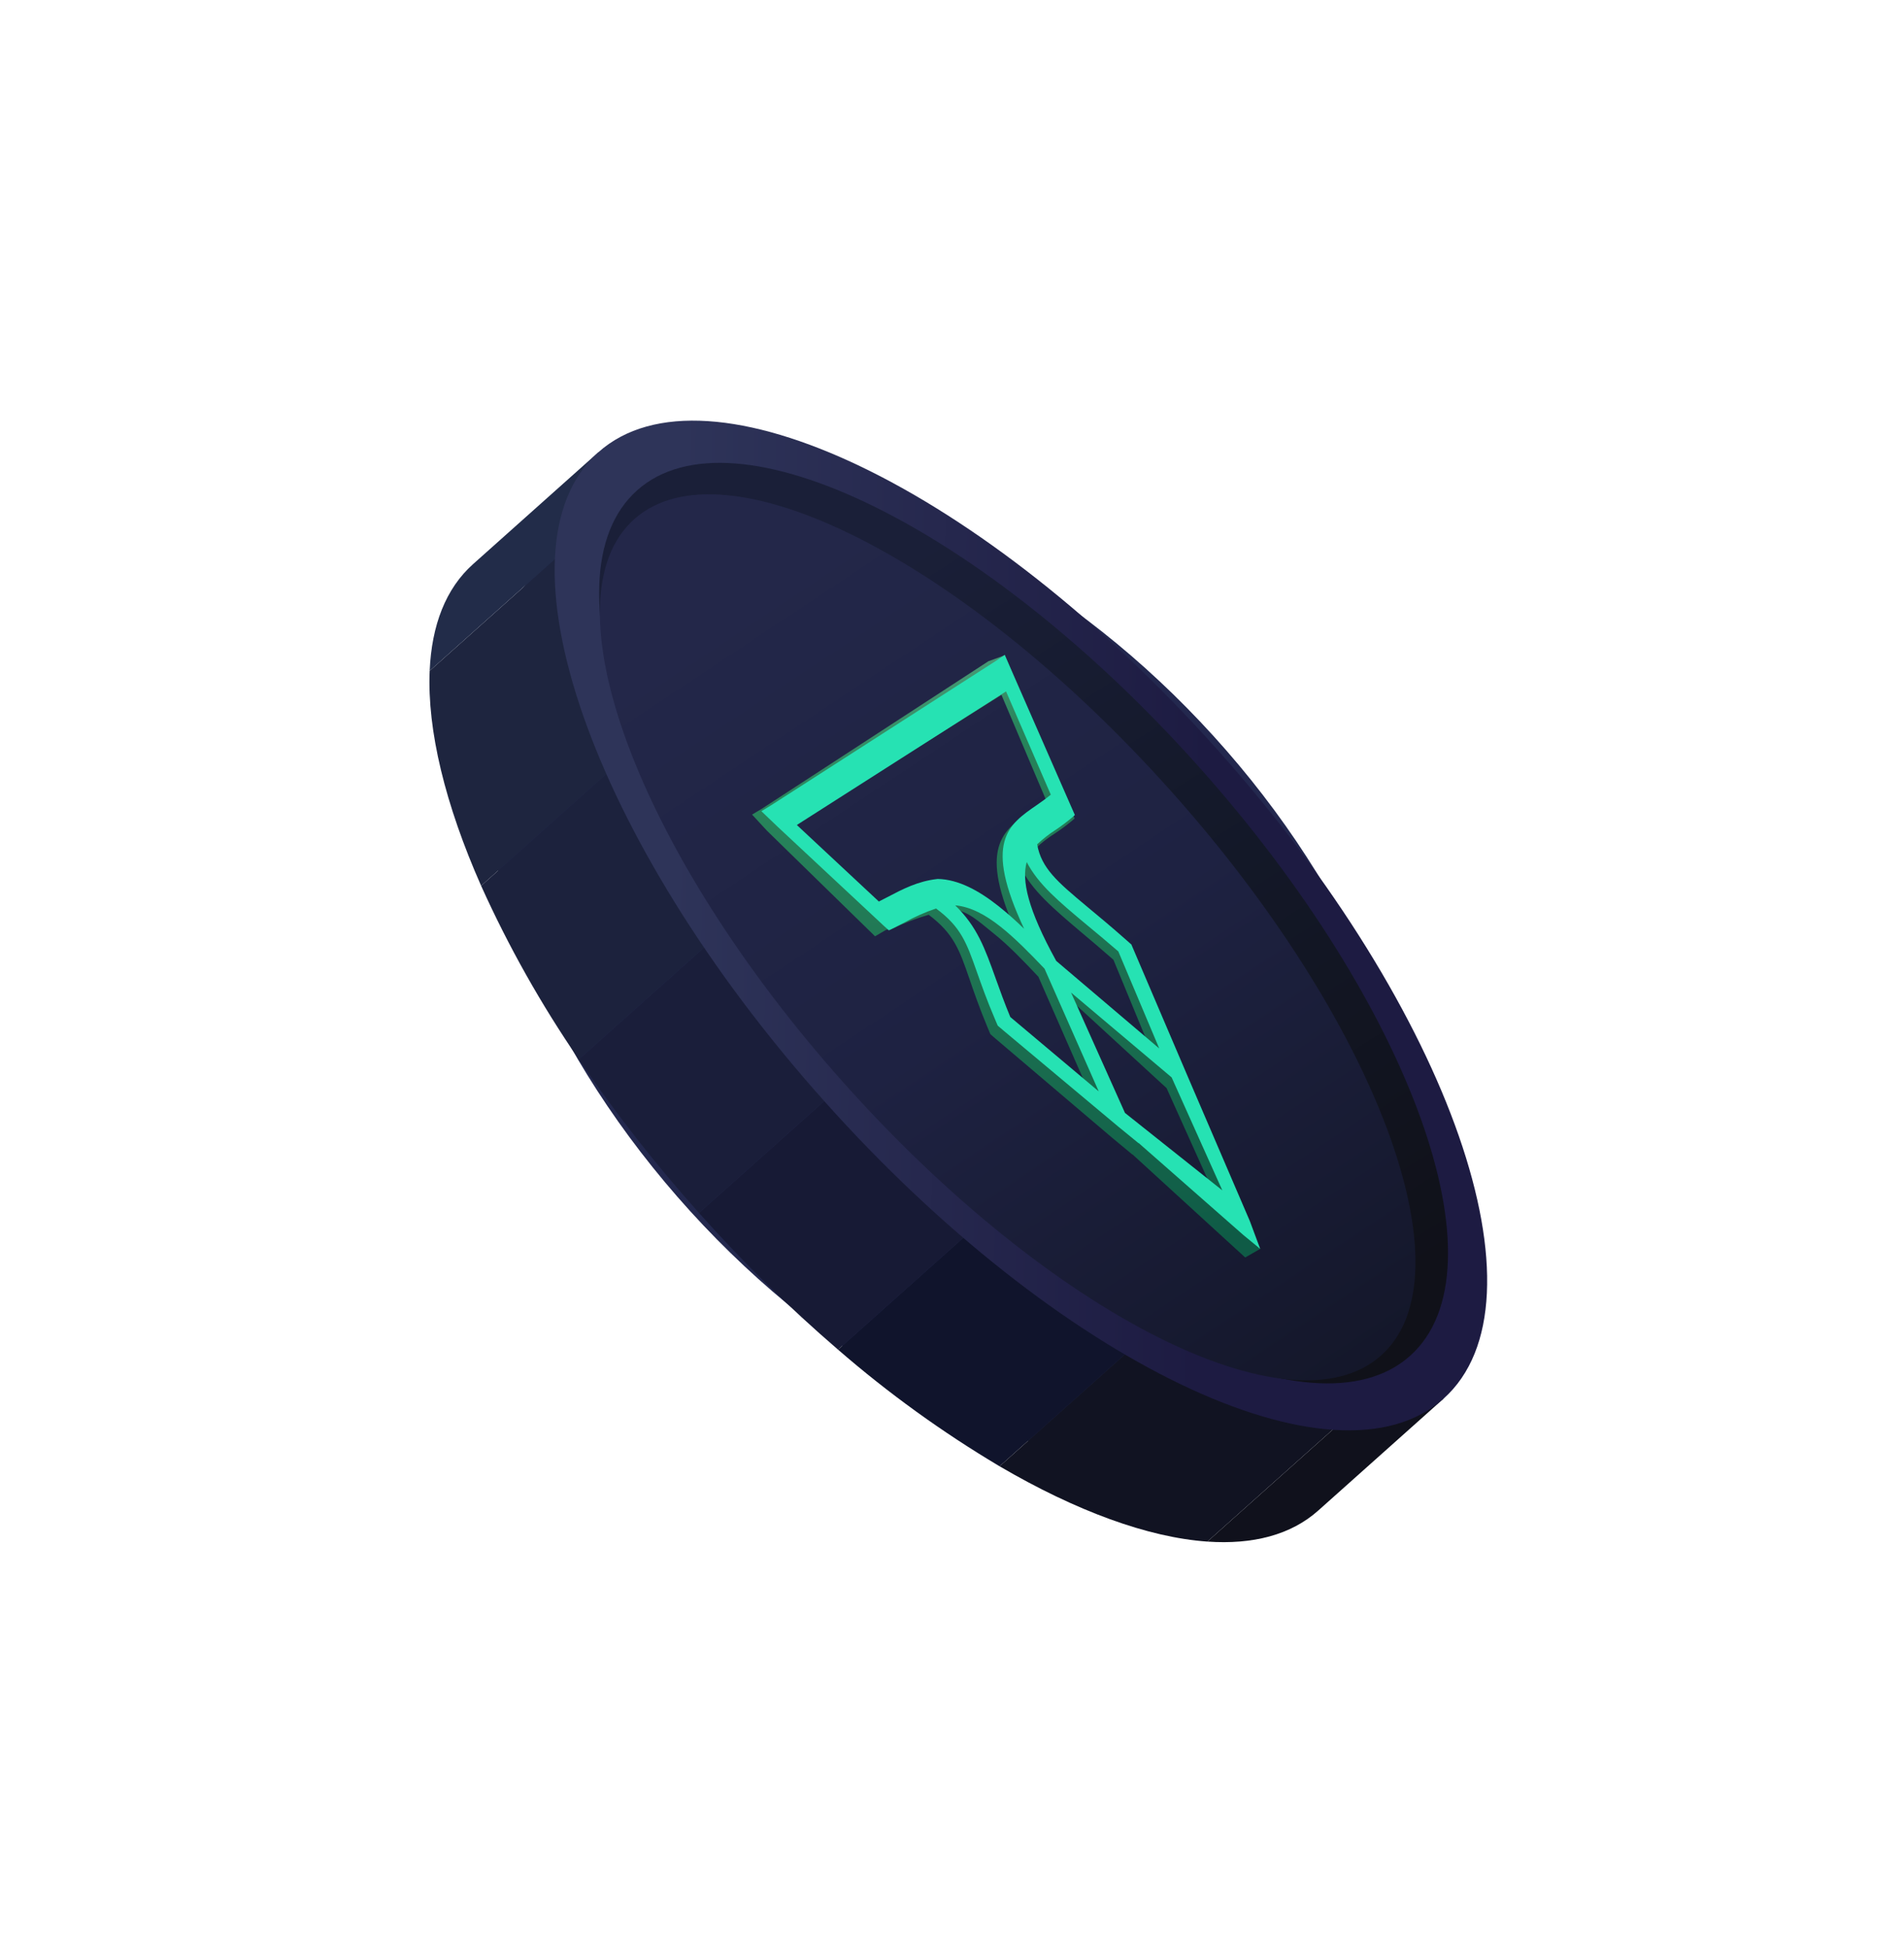 <svg width="259" height="265" viewBox="0 0 259 265" fill="none" xmlns="http://www.w3.org/2000/svg">
<g filter="url(#filter0_f_0_1)">
<ellipse cx="129.472" cy="132.441" rx="48.076" ry="79.097" transform="rotate(-42.249 129.472 132.441)" fill="#23284E"/>
</g>
<g clip-path="url(#clip0_0_1)">
<path d="M178.232 161.736L135.972 199.475C128.192 194.849 120.838 189.539 114 183.608L164.941 138.114C170.064 145.578 174.512 153.483 178.232 161.736Z" fill="#10142C"/>
<path d="M164.942 138.114L114 183.609C107.292 177.834 100.973 171.621 95.087 165.01L148.592 117.227C154.497 123.82 159.959 130.798 164.942 138.114Z" fill="#171A35"/>
<path d="M196.364 190.279L179.329 205.49C175.603 208.817 170.418 210.152 164.238 209.72L191.769 185.133L196.364 190.279Z" fill="#10111C"/>
<path d="M183.204 175.544L191.768 185.134L164.238 209.721C156.169 209.156 146.403 205.576 135.972 199.475L178.232 161.736C180.237 166.205 181.899 170.821 183.204 175.544Z" fill="#111322"/>
<path d="M107.705 82.763L65.446 120.503C60.559 109.451 58.101 99.345 58.448 91.263L85.98 66.677L94.544 76.267C99.09 78.095 103.49 80.266 107.705 82.763Z" fill="#1E253F"/>
<path d="M64.35 76.745L81.384 61.533L85.98 66.677L58.448 91.263C58.714 85.074 60.624 80.073 64.35 76.745Z" fill="#222C49"/>
<path d="M95.086 165.01C89.181 158.417 83.719 151.439 78.737 144.123L129.679 98.627C136.387 104.402 142.706 110.615 148.592 117.226L95.086 165.01Z" fill="#1A1E3A"/>
<path d="M129.679 98.627L78.737 144.123C73.614 136.66 69.166 128.755 65.446 120.503L107.705 82.763C115.487 87.388 122.84 92.697 129.679 98.627Z" fill="#1C223D"/>
<path d="M196.363 190.279C211.138 177.084 197.376 137.566 165.626 102.014C133.876 66.462 96.159 48.337 81.384 61.533C66.609 74.728 80.37 114.245 112.121 149.798C143.871 185.35 181.587 203.474 196.363 190.279Z" fill="url(#paint0_linear_0_1)"/>
<path d="M191.81 184.453C204.971 172.7 192.101 136.815 163.065 104.301C134.029 71.788 99.821 54.959 86.66 66.713C73.499 78.466 86.369 114.351 115.405 146.865C144.441 179.378 178.649 196.207 191.81 184.453Z" fill="url(#paint1_linear_0_1)"/>
<path d="M187.874 184.398C200.159 173.426 187.374 139.064 159.317 107.648C131.261 76.232 98.557 59.658 86.272 70.63C73.986 81.601 86.771 115.964 114.828 147.38C142.885 178.796 175.588 195.37 187.874 184.398Z" fill="url(#paint2_linear_0_1)"/>
<path d="M135.136 126.963C133.15 125.373 131.673 123.902 129.553 123.7C132.569 126.693 133.011 129.932 134.544 134.321C135.071 135.83 136.246 137.219 137.042 139.182L148.003 148.275L141.25 132.877C139.239 130.739 137.17 128.58 135.137 126.963L135.136 126.963ZM138.47 127.34C132.922 115.272 136.376 112.96 140.358 110.257C140.999 109.818 141.654 109.369 142.296 108.842L136.226 94.531L107.762 112.434L119.01 123.093C119.421 122.89 119.233 123.019 119.618 122.823C121.756 121.724 123.825 120.655 126.521 120.373L127.171 120.037C129.998 120.119 132.796 121.653 135.537 123.858C136.705 124.801 137.306 126.186 138.47 127.34L138.47 127.34ZM147.158 126.888C143.196 123.53 140.466 121.195 138.9 118.126C138.175 120.639 138.954 124.58 142.872 131.812L157.007 144.015L151.458 130.567C149.877 129.173 148.439 127.968 147.158 126.888ZM161.491 147.595L170.234 167.242L171.425 169.9L169.383 171.068L154.039 157.033L154.063 157.089L151.269 154.769L135.518 141.382L134.72 140.689L134.319 139.728C133.231 137.117 132.504 135.008 131.88 133.191C130.528 129.264 129.751 127.007 126.326 124.447C124.625 124.941 122.968 125.577 121.374 126.348C120.808 126.636 121.001 126.285 120.457 126.544L119.034 127.376L104.3 112.981L102.307 110.818L103.624 110.03L134.453 89.955L136.66 89.154L137.934 92.142L145.764 110.395L146.176 111.349L145.825 111.655C145.068 112.287 144.275 112.874 143.451 113.413C142.551 113.979 141.707 114.631 140.933 115.359C141.491 118.671 143.718 120.582 147.678 123.944C149.226 125.251 150.992 126.735 153.008 128.547L153.841 129.292L154.246 130.264L161.491 147.595ZM152.779 152.555L165.272 162.65L158.689 148.027L145.463 135.873L152.779 152.555Z" fill="url(#paint3_linear_0_1)"/>
<path d="M136.024 126.007C134.056 124.457 132.027 123.349 129.937 123.165C132.93 126.089 133.953 128.948 135.496 133.259C136.027 134.741 136.631 136.428 137.43 138.355L149.459 148.473L142.089 131.785C140.093 129.695 138.039 127.585 136.024 126.007L136.024 126.007ZM139.311 126.354C133.754 114.51 137.14 112.208 141.041 109.517C141.668 109.08 142.31 108.632 142.939 108.108L136.853 94.06L108.394 112.233L119.551 122.645C119.954 122.443 120.334 122.244 120.711 122.047C122.809 120.949 124.84 119.881 127.489 119.582L127.563 119.574C130.348 119.634 133.115 121.123 135.831 123.274C137.042 124.241 138.203 125.269 139.309 126.353L139.311 126.354ZM147.863 125.844C143.935 122.566 141.23 120.288 139.665 117.277C138.97 119.757 139.766 123.633 143.678 130.724L157.69 142.635L152.125 129.434C150.558 128.073 149.132 126.897 147.864 125.844L147.863 125.844ZM161.57 146.454L170.019 166.124L171.424 169.899L169.148 168.027L154.865 155.476L154.89 155.531L152.121 153.267L136.508 140.203L135.718 139.527L135.316 138.582C134.224 136.018 133.493 133.947 132.863 132.162C131.502 128.305 130.72 126.088 127.329 123.593C125.837 124.096 124.395 124.737 123.022 125.508C122.467 125.796 121.907 126.086 121.374 126.345L120.908 126.57L120.118 125.849L105.852 112.538L103.572 110.356L104.864 109.57L135.545 89.861L136.676 89.089L137.954 92.023L145.802 109.941L146.215 110.878L145.872 111.181C145.132 111.809 144.355 112.393 143.547 112.931C142.665 113.494 141.84 114.142 141.083 114.866C141.657 118.123 143.865 119.988 147.79 123.269C149.324 124.544 151.076 125.993 153.074 127.762L153.9 128.489L154.306 129.443L161.57 146.454ZM153.03 151.403L166.272 161.94L159.377 146.571L145.696 135.031L153.03 151.403Z" fill="#26E2B3"/>
</g>
<defs>
<filter id="filter0_f_0_1" x="0.476" y="0.549" width="257.993" height="263.785" filterUnits="userSpaceOnUse" color-interpolation-filters="sRGB">
<feFlood flood-opacity="0" result="BackgroundImageFix"/>
<feBlend mode="normal" in="SourceGraphic" in2="BackgroundImageFix" result="shape"/>
<feGaussianBlur stdDeviation="32.5" result="effect1_foregroundBlur_0_1"/>
</filter>
<linearGradient id="paint0_linear_0_1" x1="160.83" y1="274.463" x2="88.044" y2="272.947" gradientUnits="userSpaceOnUse">
<stop stop-color="#1D1B42"/>
<stop offset="1" stop-color="#2E3459"/>
</linearGradient>
<linearGradient id="paint1_linear_0_1" x1="171.374" y1="186.947" x2="107.055" y2="85.723" gradientUnits="userSpaceOnUse">
<stop stop-color="#101119"/>
<stop offset="0.506" stop-color="#131828"/>
<stop offset="1" stop-color="#1A1F38"/>
</linearGradient>
<linearGradient id="paint2_linear_0_1" x1="182.797" y1="195.495" x2="104.573" y2="77.748" gradientUnits="userSpaceOnUse">
<stop stop-color="#131628"/>
<stop offset="0.536" stop-color="#1E2242"/>
<stop offset="1" stop-color="#232749"/>
</linearGradient>
<linearGradient id="paint3_linear_0_1" x1="112.888" y1="66.038" x2="148.427" y2="174.76" gradientUnits="userSpaceOnUse">
<stop stop-color="#A0D6BC"/>
<stop offset="0.342" stop-color="#28845B"/>
<stop offset="1" stop-color="#0F5B46"/>
</linearGradient>
<clipPath id="clip0_0_1">
<rect width="156.089" height="139.7" fill="white" transform="translate(64.699 51.909) rotate(9.351)"/>
</clipPath>
</defs>
</svg>
